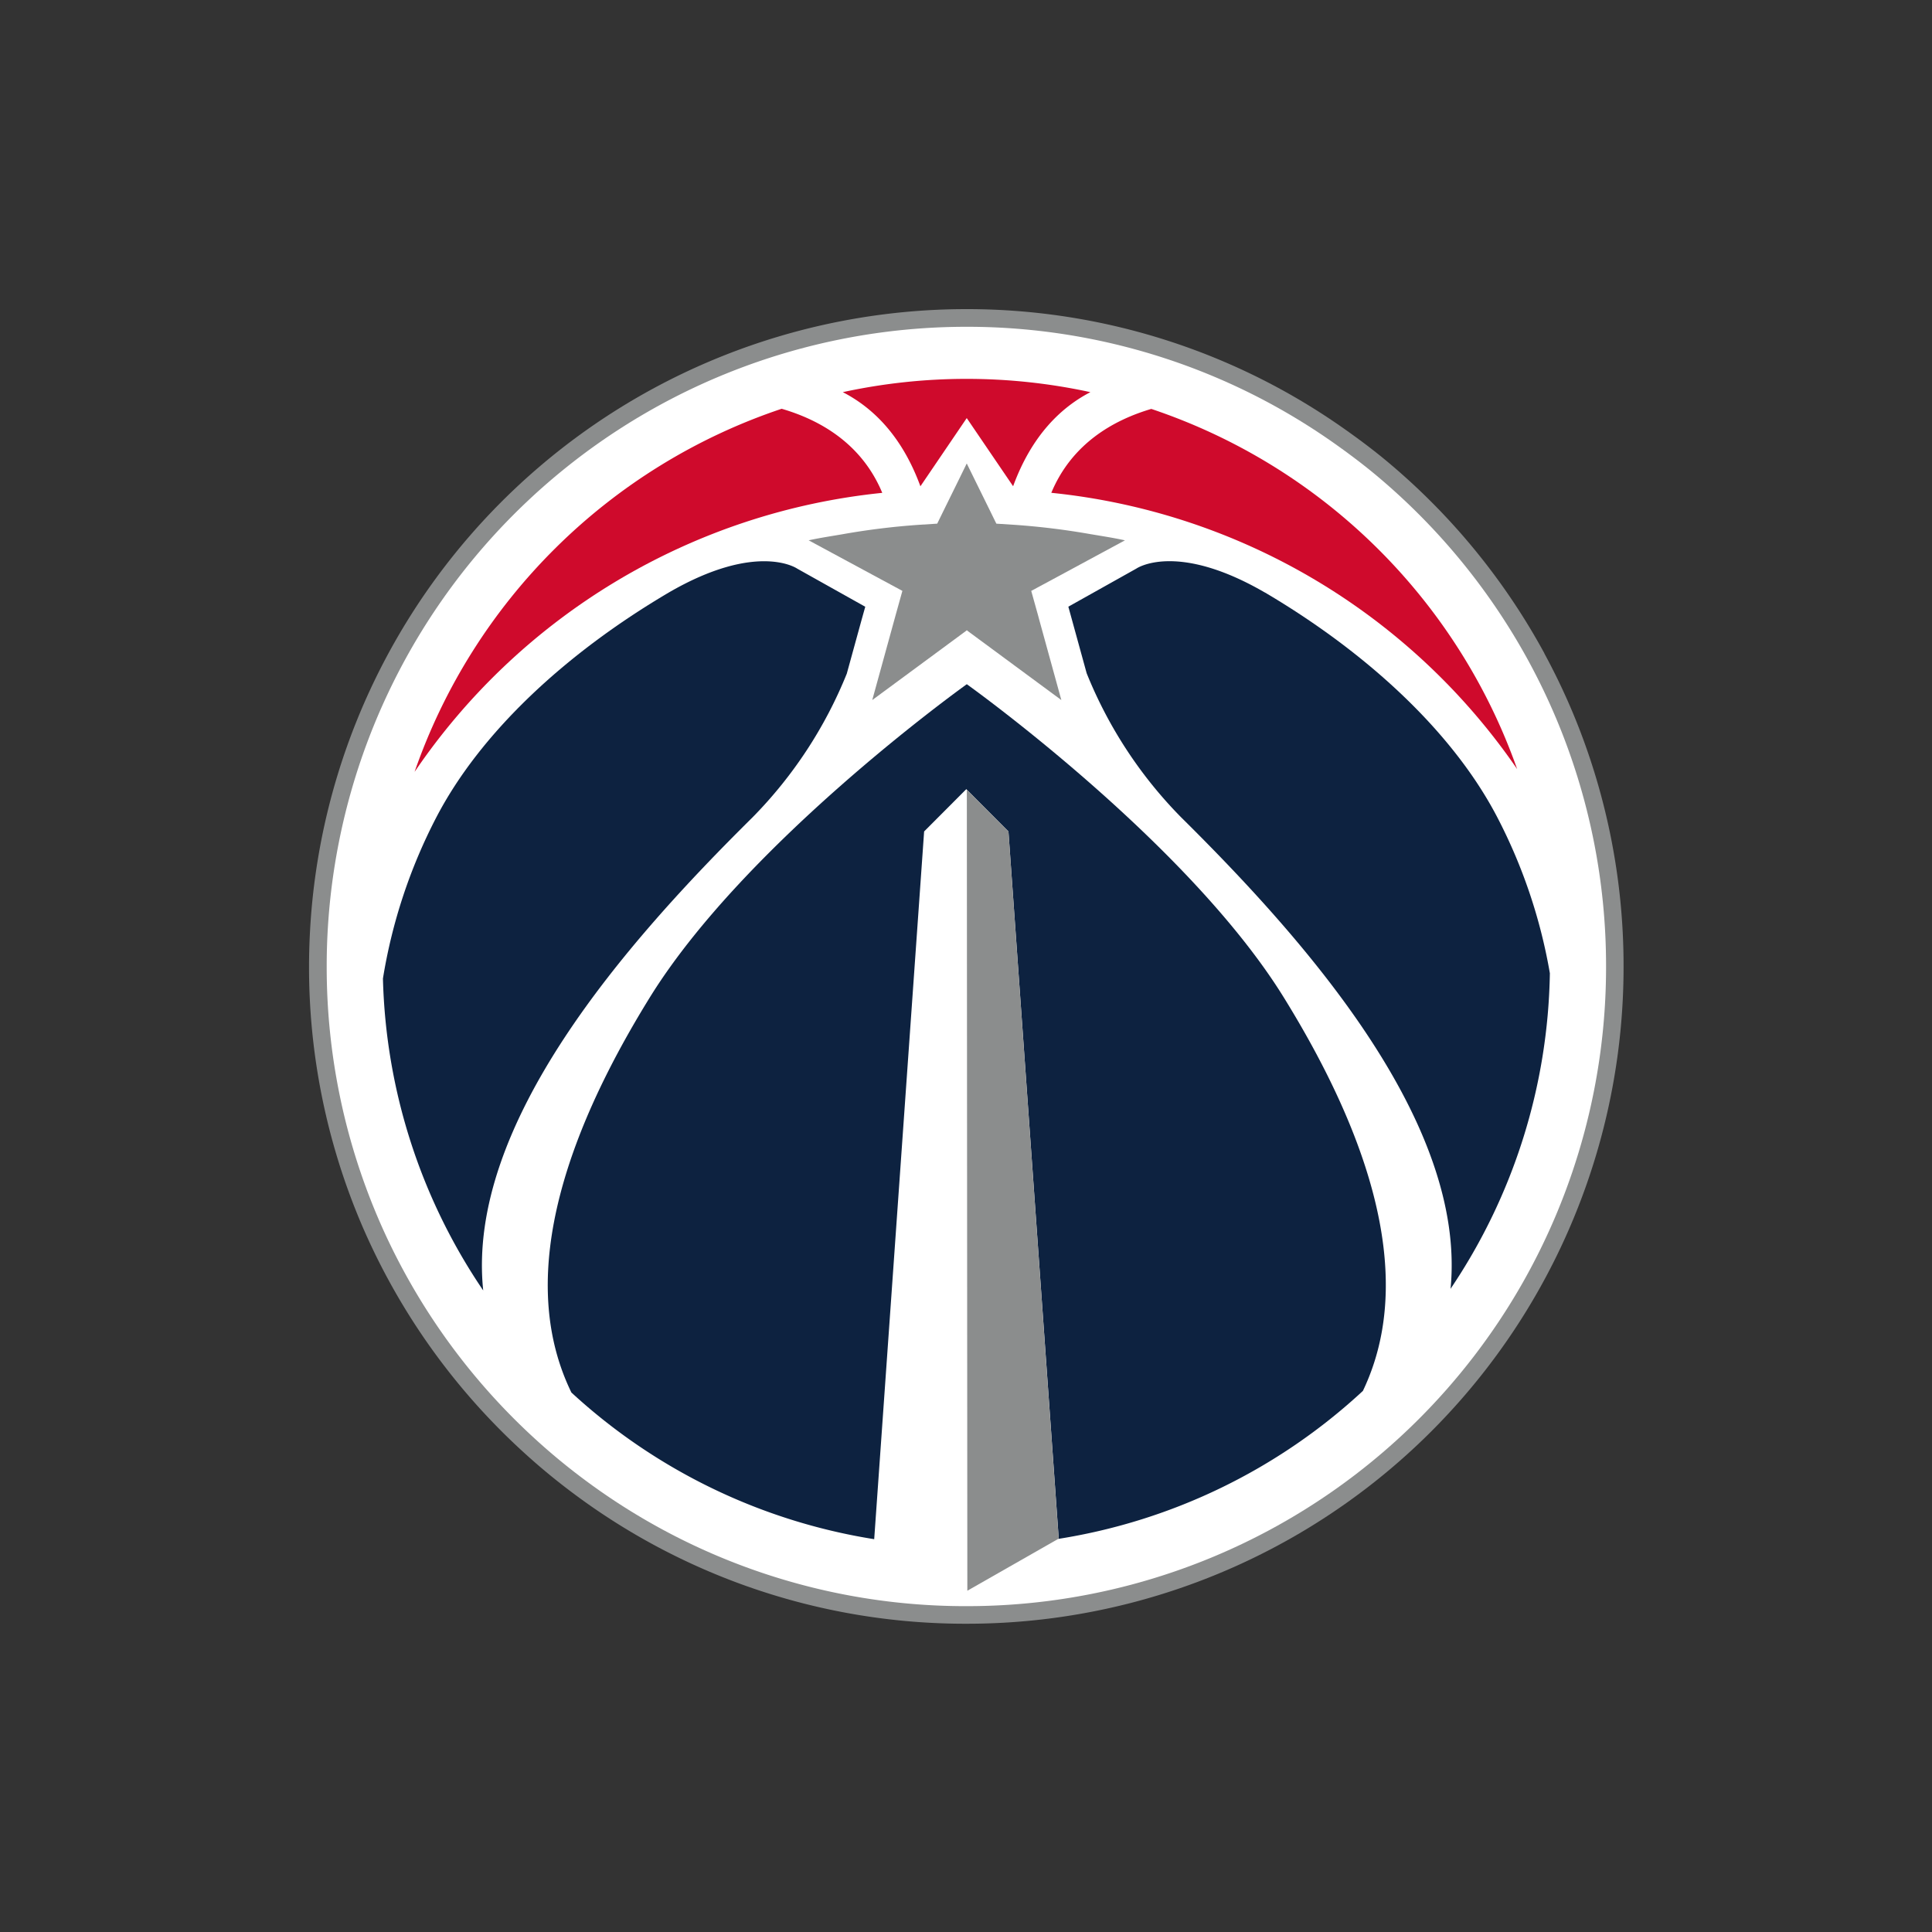 <svg xmlns="http://www.w3.org/2000/svg" width="200" height="200" viewBox="0 0 200 200"><rect x="0" y="0" width="200" height="200" fill="#333333" stroke="none"/><defs><style>.a{fill:#8b8d8d;}.b{fill:#fff;}.c{fill:#0d2240;}.d{fill:#cf0a2c;}.e{fill:none;mix-blend-mode:multiply;isolation:isolate;}</style></defs><g transform="translate(-1650.553 -1885.6)"><path class="a" d="M1810.434,1953.244a68.385,68.385,0,0,0-16.513-20.063c-1.259-1.039-2.565-2.02-3.9-2.968a67.721,67.721,0,0,0-39.315-12.613h-.119a68.051,68.051,0,0,0-67.943,64.435q-.094,1.74-.1,3.5v.118a67.9,67.9,0,0,0,5.341,26.465c.427,1.017.885,2.02,1.36,3.011a68.254,68.254,0,0,0,15.561,20.858q2.41,2.2,5.031,4.158a67.726,67.726,0,0,0,40.671,13.544h.094a67.971,67.971,0,0,0,68.022-67.962v-.038h0v-.047a67.842,67.842,0,0,0-5.338-26.455q-1.291-3.049-2.861-5.941"/><path class="b" d="M1811.185,1959.466q-1.253-2.967-2.782-5.783a66.487,66.487,0,0,0-16.073-19.524c-1.224-1.012-2.495-1.965-3.79-2.889A65.891,65.891,0,0,0,1750.276,1919h-.116a66.226,66.226,0,0,0-66.123,62.706q-.09,1.694-.092,3.406v.115a66.016,66.016,0,0,0,5.2,25.752q.626,1.487,1.323,2.933a66.464,66.464,0,0,0,15.143,20.3q2.347,2.14,4.9,4.048a65.941,65.941,0,0,0,39.582,13.179h.091a66.152,66.152,0,0,0,66.2-66.141v-.036h0v-.046A66.012,66.012,0,0,0,1811.185,1959.466Z" transform="translate(0.428 0.429)"/><path class="c" d="M1736.428,1949.157l1.536-5.584.364-1.3-7.048-3.948s-4.111-2.853-13.3,2.482c-10.763,6.346-19.519,14.554-24.052,23.262a55.306,55.306,0,0,0-5.529,16.692,60.136,60.136,0,0,0,10.38,32.29c-1.792-17.223,14.847-36.088,27.877-48.972a45.38,45.38,0,0,0,9.776-14.919" transform="translate(1.796 6.137)"/><path class="c" d="M1763.011,1940.8c-9.194-5.333-13.3-2.479-13.3-2.479l-7.044,3.946.358,1.3,1.536,5.584a45.34,45.34,0,0,0,9.777,14.917c12.989,12.846,29.575,31.635,27.894,48.813a60.122,60.122,0,0,0,10.282-32.667,55.294,55.294,0,0,0-5.448-16.156c-4.532-8.7-13.293-16.916-24.053-23.263" transform="translate(18.481 6.137)"/><path class="d" d="M1741.316,1934.187a66.693,66.693,0,0,1,48.226,28.6,60.589,60.589,0,0,0-37.874-37.284c-3.9,1.152-8.219,3.573-10.352,8.688" transform="translate(18.066 2.428)"/><path class="d" d="M1739.316,1934.191c-2.142-5.141-6.5-7.562-10.412-8.7a60.585,60.585,0,0,0-38,37.589,66.675,66.675,0,0,1,48.415-28.885" transform="translate(2.566 2.425)"/><path class="d" d="M1732.845,1934.237l4.793-7.056,4.8,7.056c1.925-5.26,4.959-8.16,8-9.74a60.436,60.436,0,0,0-25.63,0c3.052,1.575,6.1,4.465,8.033,9.744" transform="translate(12.992 1.698)"/><path class="c" d="M1744.824,1947.3c-.7.5-23,16.548-32.823,32.44-13.258,21.451-11.536,33.821-8.106,40.881a60.244,60.244,0,0,0,31.346,15.183l5.168-73.264,4.309-4.322.055-.056h.005l.054.056,4.307,4.322,5.206,73.2-.068.037a60.171,60.171,0,0,0,31.555-15.325c3.378-7.087,4.979-19.427-8.182-40.715-9.824-15.893-32.126-31.942-32.826-32.442" transform="translate(5.809 9.132)"/><path class="a" d="M1738.937,1959.975l-4.308-4.32.052,82.917,9.39-5.356h0l.068-.035Z" transform="translate(16.011 11.7)"/><path class="a" d="M1751.363,1937.152a75.139,75.139,0,0,0-7.936-.979l-1.889-.12-.037-.077-.041-.077-.757-1.545-.047-.094h0l-2.185-4.439-.7,1.432-1.407,2.859,0,0-.06.119-.058.12-.757,1.545-.063.131-.013.024-1.885.12a75.132,75.132,0,0,0-7.935.979c-1.166.2-2.338.374-3.487.627h0l3.706,2,3.707,2,1.144.616,1.146.618-.7,2.509-.038.14-.319,1.16-2.063,7.493v0l4.7-3.464,3.184-2.348.94-.693.938-.693h0v-.038l.026.022.03-.022v.038h0l.938.693.94.693,7.879,5.813-2.063-7.494-.179-.649-.175-.65-.7-2.509.745-.4,1.547-.833,5-2.7,2.408-1.3h0c-1.149-.255-2.319-.43-3.484-.629" transform="translate(12.159 3.757)"/></g><rect class="e" width="200" height="200"/></svg>